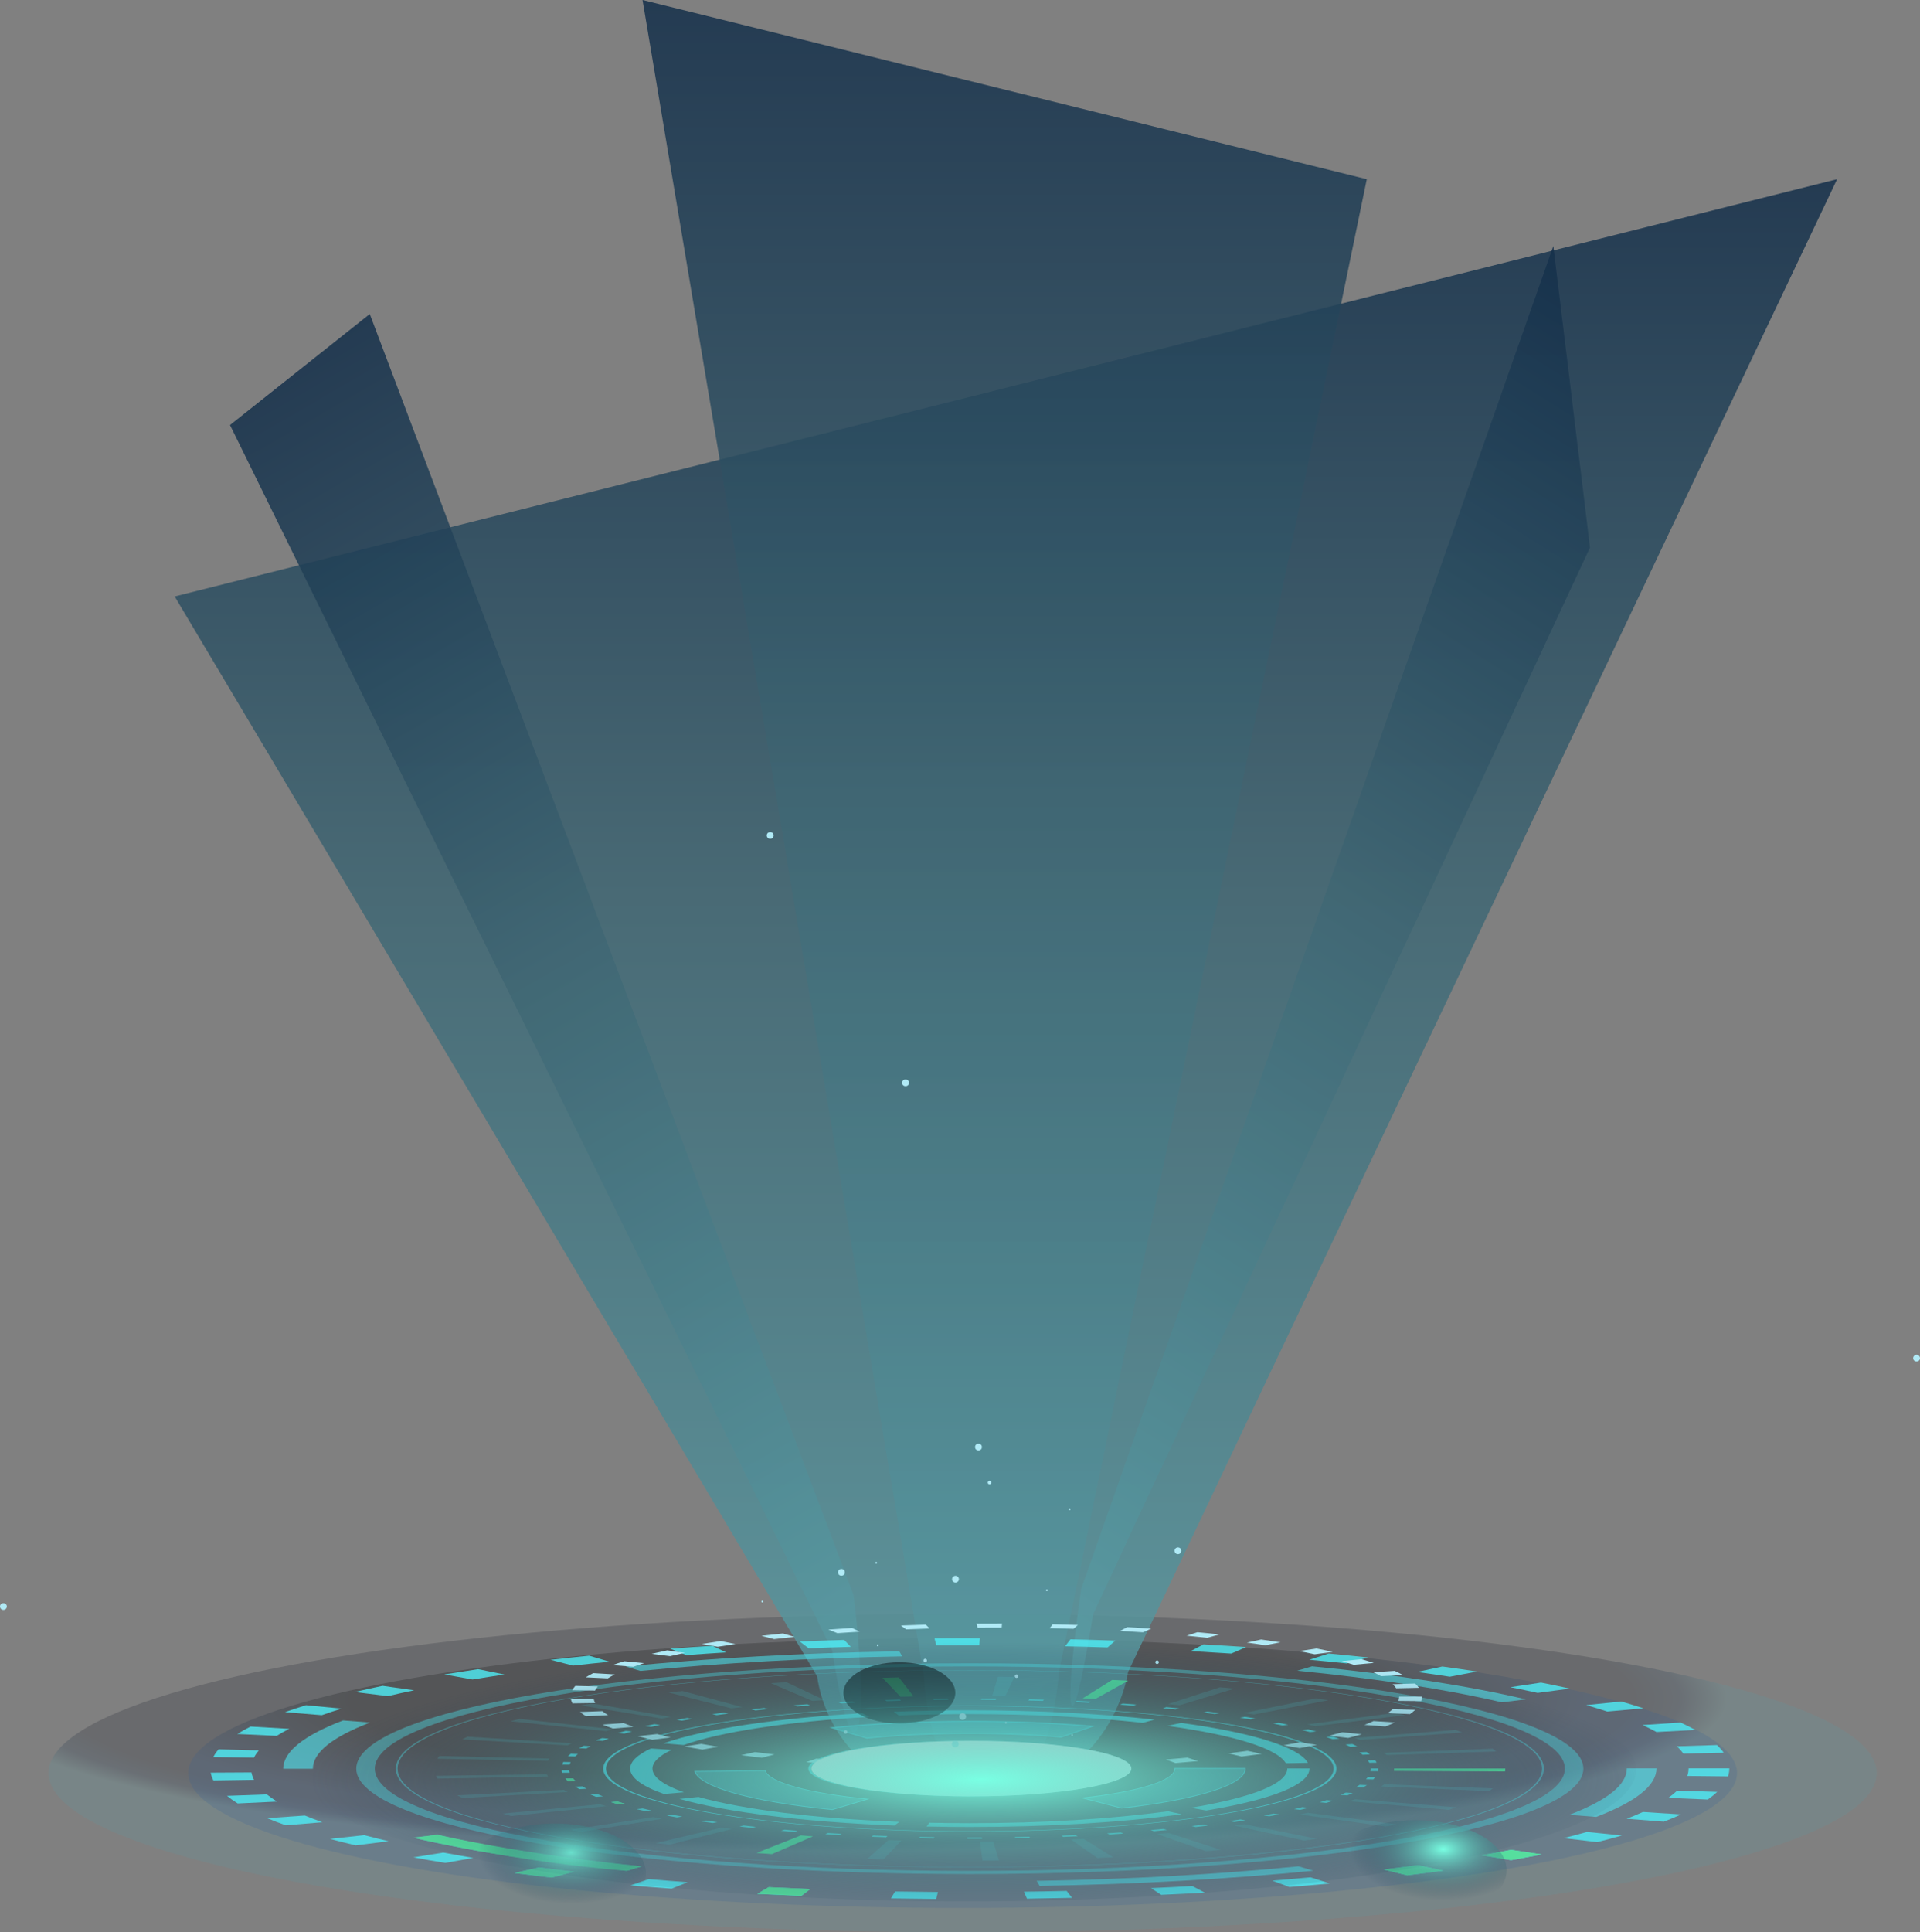 <?xml version="1.0" encoding="UTF-8"?>
<svg id="Layer_2" data-name="Layer 2" xmlns="http://www.w3.org/2000/svg" xmlns:xlink="http://www.w3.org/1999/xlink" viewBox="0 0 348.1 350.24">
  <rect x="0" y="0" width="348.1" height="350.24" fill="#808080" stroke="none"/>
  <defs>
    <style>
      .cls-1 {
        opacity: .71;
      }

      .cls-2 {
        fill: #b0eaf6;
      }

      .cls-3 {
        fill: #51f6a2;
      }

      .cls-4 {
        fill: #fff;
      }

      .cls-5 {
        mix-blend-mode: soft-light;
      }

      .cls-6, .cls-7, .cls-8 {
        opacity: .2;
      }

      .cls-9 {
        fill: url(#linear-gradient-4);
      }

      .cls-9, .cls-7, .cls-10, .cls-11, .cls-12, .cls-8, .cls-13, .cls-14, .cls-15, .cls-16, .cls-17, .cls-18 {
        isolation: isolate;
      }

      .cls-9, .cls-7, .cls-11, .cls-12, .cls-8, .cls-14, .cls-15, .cls-16 {
        mix-blend-mode: screen;
      }

      .cls-9, .cls-12, .cls-14, .cls-15 {
        opacity: .85;
      }

      .cls-7 {
        fill: url(#radial-gradient-2);
      }

      .cls-11 {
        fill: url(#radial-gradient-4);
      }

      .cls-11, .cls-16, .cls-19 {
        opacity: .5;
      }

      .cls-12 {
        fill: url(#linear-gradient-3);
      }

      .cls-20 {
        fill: #4eedf6;
      }

      .cls-8 {
        fill: url(#radial-gradient);
      }

      .cls-13 {
        fill: url(#radial-gradient-6);
      }

      .cls-14 {
        fill: url(#linear-gradient);
      }

      .cls-15 {
        fill: url(#linear-gradient-2);
      }

      .cls-16 {
        fill: url(#radial-gradient-3);
      }

      .cls-17 {
        fill: url(#radial-gradient-7);
      }

      .cls-21 {
        opacity: .8;
      }

      .cls-18 {
        fill: url(#radial-gradient-5);
      }
    </style>
    <radialGradient id="radial-gradient" cx="-5738.52" cy="-6258.68" fx="-5738.52" fy="-6258.68" r="37.36" gradientTransform="translate(25632.84 -4511.26) scale(4.44 -.77)" gradientUnits="userSpaceOnUse">
      <stop offset=".86" stop-color="#0d1524"/>
      <stop offset=".91" stop-color="#142f4a"/>
      <stop offset=".96" stop-color="#599ba3"/>
    </radialGradient>
    <radialGradient id="radial-gradient-2" cx="-5738.52" cy="-6258.68" fx="-5738.52" fy="-6258.68" r="31.65" gradientTransform="translate(25632.84 -4511.26) scale(4.44 -.77)" gradientUnits="userSpaceOnUse">
      <stop offset=".64" stop-color="#000"/>
      <stop offset=".78" stop-color="#172a43"/>
      <stop offset=".96" stop-color="#346098"/>
    </radialGradient>
    <linearGradient id="linear-gradient" x1="182.37" y1="-2760.52" x2="182.37" y2="-2467.49" gradientTransform="translate(0 -2435.01) scale(1 -1)" gradientUnits="userSpaceOnUse">
      <stop offset=".04" stop-color="#599ba3"/>
      <stop offset=".56" stop-color="#3f6673"/>
      <stop offset="1" stop-color="#142f4a"/>
    </linearGradient>
    <linearGradient id="linear-gradient-2" x1="182.15" x2="182.15" y2="-2435.01" xlink:href="#linear-gradient"/>
    <linearGradient id="linear-gradient-3" x1="1807.42" y1="-6697.03" x2="1807.42" y2="-6430.39" gradientTransform="translate(-4732.11 -4599.31) rotate(-29.95) scale(1 -1)" xlink:href="#linear-gradient"/>
    <linearGradient id="linear-gradient-4" x1="-1006.53" y1="-150.93" x2="-1006.53" y2="119.68" gradientTransform="translate(698.9 446.1) rotate(31.97) scale(.53 -1)" xlink:href="#linear-gradient"/>
    <radialGradient id="radial-gradient-3" cx="2039.83" cy="-947.27" fx="2039.83" fy="-947.27" r="26.87" gradientTransform="translate(-476.47 157.77) scale(.32 -.17)" gradientUnits="userSpaceOnUse">
      <stop offset=".04" stop-color="#79ffe3"/>
      <stop offset="1" stop-color="#000"/>
    </radialGradient>
    <radialGradient id="radial-gradient-4" cx="1358.42" cy="-1157.91" fx="1358.42" fy="-1157.91" r="31.65" gradientTransform="translate(-127.66 -1375.19) scale(.38 -.37)" xlink:href="#radial-gradient-3"/>
    <radialGradient id="radial-gradient-5" cx="608.5" cy="2185.84" fx="608.5" fy="2185.84" r="44.38" gradientTransform="translate(-127.66 -123.24) scale(.38 .21)" gradientUnits="userSpaceOnUse">
      <stop offset="0" stop-color="#79ffe3"/>
      <stop offset="1" stop-color="#142f4a" stop-opacity="0"/>
    </radialGradient>
    <radialGradient id="radial-gradient-6" cx="808.26" cy="592" fx="808.26" fy="592" r="44.38" gradientTransform="translate(-2044.78 -8.95) scale(2.75 .56)" xlink:href="#radial-gradient-5"/>
    <radialGradient id="radial-gradient-7" cx="1024.57" cy="2184.23" fx="1024.57" fy="2184.23" r="44.38" gradientTransform="translate(-127.66 -123.5) scale(.38 .21)" xlink:href="#radial-gradient-5"/>
  </defs>
  <g id="Layer_1-2" data-name="Layer 1">
    <g class="cls-10">
      <g id="Calque_2" data-name="Calque 2">
        <g id="head">
          <g>
            <ellipse class="cls-8" cx="174.53" cy="321.38" rx="165.73" ry="28.86"/>
            <ellipse class="cls-7" cx="174.53" cy="321.38" rx="140.4" ry="24.45"/>
            <g>
              <path class="cls-14" d="M148.15,303.85L31.67,108.11,333.07,32.48l-128.55,270.6s-3.02,22.43-28.68,22.43-27.68-21.66-27.68-21.66h0Z"/>
              <path class="cls-15" d="M167.51,303.85L116.49,0l131.31,32.48-55.82,270.6s-1.31,22.43-12.46,22.43-12.02-21.66-12.02-21.66h0Z"/>
              <path class="cls-12" d="M150.9,299.21L41.7,77.04l25.34-20.12,87.72,232.19s2.49,19.94.69,24.24c-1.8,4.3-4.56-14.14-4.56-14.14h0Z"/>
              <path class="cls-9" d="M196.04,287.96l85.58-243.38,6.65,54.66-90.09,193.37s-2.98,18.74-3.92,16.33c-.94-2.41,1.76-20.98,1.76-20.98h0Z"/>
            </g>
            <g class="cls-21">
              <g class="cls-19">
                <path class="cls-20" d="M150.9,328.01c-14.6-1.45-23.91-4.03-24.91-6.91l12.75-.13c.75,2.14,7.68,4.07,18.55,5.14l-6.38,1.9h0ZM203.35,327.73l-7.04-1.83c10.45-1.19,16.7-3.18,16.7-5.33v-.02h12.77v.02c0,2.89-8.38,5.56-22.42,7.16h0ZM157.19,315.05l-6.42-1.9c7.58-.76,16.25-1.16,25.06-1.16h0c7.82,0,15.31.3,22.26.9l-5.7,1.96c-5.17-.44-10.74-.67-16.56-.67h0c-6.56,0-13.01.3-18.65.86h0Z"/>
              </g>
              <path class="cls-20" d="M175.83,331.99c-36.65,0-66.47-5.12-66.47-11.41s29.82-11.41,66.47-11.41,66.47,5.12,66.47,11.41-29.82,11.41-66.47,11.41ZM175.83,309.25c-36.37,0-65.96,5.08-65.96,11.33s29.59,11.33,65.96,11.33,65.96-5.08,65.96-11.33-29.59-11.33-65.96-11.33h0Z"/>
              <path class="cls-20" d="M175.83,325.6c-16.15,0-29.28-2.26-29.28-5.03s13.14-5.03,29.28-5.03,29.28,2.26,29.28,5.03-13.14,5.03-29.28,5.03ZM175.83,315.63c-15.87,0-28.78,2.22-28.78,4.94s12.91,4.94,28.78,4.94,28.78-2.22,28.78-4.94-12.91-4.94-28.78-4.94Z"/>
              <g class="cls-19">
                <path class="cls-20" d="M175.83,338.45c-27.8,0-53.94-1.86-73.59-5.23-19.66-3.38-30.48-7.86-30.48-12.64s10.83-9.26,30.48-12.64c19.66-3.38,45.79-5.23,73.59-5.23s53.94,1.86,73.6,5.23c19.66,3.38,30.48,7.86,30.48,12.64s-10.83,9.26-30.48,12.64c-19.66,3.38-45.8,5.23-73.6,5.23ZM175.83,302.76c-57.21,0-103.74,7.99-103.74,17.82s46.54,17.82,103.74,17.82,103.74-7.99,103.74-17.82-46.54-17.82-103.74-17.82Z"/>
              </g>
              <g class="cls-19">
                <path class="cls-20" d="M175.83,339.68c-61.34,0-111.24-8.57-111.24-19.1s49.9-19.1,111.24-19.1,111.24,8.57,111.24,19.1-49.9,19.1-111.24,19.1h0ZM175.83,302.05c-59.48,0-107.88,8.31-107.88,18.53s48.39,18.53,107.88,18.53,107.88-8.31,107.88-18.53-48.39-18.53-107.88-18.53h0Z"/>
              </g>
              <g class="cls-5">
                <path class="cls-20" d="M175.83,331.15c-2.62,0-5.25-.03-7.84-.08l.51-.69c2.41.05,4.88.08,7.33.08,13.2,0,25.61-.75,35.9-2.16l2.52.54c-11.01,1.51-24.29,2.31-38.42,2.31h0ZM162.17,330.89c-16.13-.63-30.34-2.38-38.98-4.82l3.44-.36c8.08,2.28,21.35,3.92,36.43,4.51l-.89.67h0ZM218.69,328.17l-2.81-.5c11.29-1.88,17.5-4.4,17.5-7.1v-.02h4.03v.02c0,2.89-6.65,5.59-18.73,7.6h0ZM120.36,325.17c-4.06-1.44-6.11-2.99-6.11-4.6,0-1.25,1.26-2.48,3.75-3.64l3.79.24c-2.32,1.09-3.5,2.23-3.5,3.4,0,1.51,1.92,2.95,5.71,4.3l-3.63.3h0ZM233.12,319.6c-1.5-2.64-9.33-5.11-21.48-6.77l2.51-.54c13,1.78,21.38,4.42,22.98,7.24l-4.01.07h0ZM123.93,316.3l-3.63-.3c7.19-2.57,20.33-4.56,36.04-5.46l1.28.66c-14.68.84-26.96,2.7-33.68,5.1h0ZM207.15,312.28c-9.32-1.04-20.15-1.59-31.31-1.59-4.35,0-8.69.08-12.9.25l-.9-.67c4.5-.18,9.14-.27,13.8-.27,11.95,0,23.54.59,33.51,1.7l-2.2.58h0Z"/>
              </g>
              <path class="cls-20" d="M150.91,328.08h-.02c-14.63-1.45-23.97-4.06-24.98-6.97l-.04-.1h.11l12.8-.13.02.06c.74,2.11,7.65,4.02,18.48,5.09l.4.04-6.79,2.02h0ZM126.11,321.17c1.18,2.81,10.41,5.33,24.79,6.75l5.98-1.78c-10.58-1.08-17.35-2.98-18.2-5.1l-12.57.13h0ZM203.34,327.81h-.01s-7.46-1.94-7.46-1.94l.43-.05c10.41-1.18,16.62-3.14,16.62-5.25v-.1h12.93v.1c0,2.93-8.41,5.64-22.49,7.24h-.02ZM196.74,325.93l6.61,1.72c13.89-1.58,22.22-4.2,22.34-7.02h-12.61c-.11,2.14-6.19,4.11-16.34,5.3h0ZM157.18,315.13h-.01s-6.81-2.01-6.81-2.01l.4-.04c7.58-.76,16.26-1.16,25.07-1.16,7.82,0,15.31.3,22.27.9l.38.03-6.07,2.09h-.02c-5.16-.44-10.73-.67-16.55-.67-6.56,0-13.01.3-18.64.86h-.02ZM151.18,313.2l6.01,1.78c5.63-.56,12.08-.86,18.64-.86,5.82,0,11.39.22,16.55.67l5.33-1.83c-6.85-.57-14.2-.86-21.87-.86-8.66,0-17.17.39-24.65,1.12h0Z"/>
              <g class="cls-1">
                <path class="cls-20" d="M188.49,341.84l-.54-.92c16.85-.29,32.83-1.18,47.48-2.64l2.69.8c-15.32,1.52-32.01,2.45-49.63,2.75h0ZM113.66,339.1c-15.09-1.5-28.49-3.57-38.72-6l4.35-.54c9.8,2.32,22.61,4.31,37.06,5.74l-2.69.8h0ZM289.41,329.33l-4.9-.38c6.92-2.64,10.43-5.46,10.43-8.38v-.05h5.38v.04c0,3.05-3.67,6-10.9,8.76h0ZM56.73,320.6h-5.38v-.02c0-3.04,3.65-5.98,10.84-8.74l4.91.38c-6.88,2.64-10.37,5.45-10.37,8.36v.02ZM272.3,308.57c-9.81-2.32-22.64-4.31-37.1-5.74l2.68-.8c15.11,1.49,28.51,3.57,38.76,5.99l-4.35.54h0ZM116.13,302.87l-2.7-.8c15.31-1.53,32-2.46,49.61-2.76l.55.92c-16.85.3-32.82,1.19-47.46,2.64h0Z"/>
              </g>
              <path class="cls-20" d="M175.89,333.28h-.53v-.23h.47c.7,0,1.46,0,2.19,0l.04.23c-.72,0-1.45,0-2.17,0ZM169.3,333.24c-.9-.01-1.8-.03-2.68-.05l.17-.23c.87.02,1.76.03,2.63.05l-.12.23h0ZM184.12,333.21l-.15-.23c.88-.02,1.77-.04,2.63-.06l.2.23c-.88.02-1.78.04-2.68.06ZM160.63,333.02c-.88-.03-1.77-.07-2.63-.1l.32-.22c.85.04,1.72.07,2.59.1l-.27.23h0ZM192.76,332.95l-.31-.22c.86-.03,1.72-.07,2.57-.11l.36.22c-.86.04-1.74.08-2.62.11ZM152.17,332.62c-.86-.05-1.72-.1-2.55-.16l.48-.22c.82.05,1.66.1,2.5.15l-.43.22h0ZM201.17,332.52l-.46-.22c.83-.05,1.67-.11,2.47-.16l.51.21c-.82.06-1.67.11-2.52.17h0ZM144.03,332.05c-.81-.07-1.63-.14-2.42-.21l.62-.2c.78.07,1.58.14,2.37.2l-.58.21h0ZM209.21,331.92l-.61-.21c.79-.07,1.58-.14,2.34-.21l.65.2c-.77.07-1.58.15-2.38.22h0ZM136.34,331.33c-.76-.08-1.51-.17-2.26-.26l.76-.19c.73.09,1.47.17,2.22.25l-.72.2h0ZM216.78,331.17l-.74-.19c.73-.08,1.46-.17,2.18-.26l.78.19c-.73.09-1.48.18-2.22.26h0ZM129.22,330.45c-.7-.1-1.39-.2-2.06-.3l.88-.17c.66.1,1.34.2,2.03.29l-.85.18h0ZM223.78,330.26l-.87-.18c.67-.1,1.33-.2,1.99-.3l.91.17c-.66.1-1.34.21-2.02.31ZM122.74,329.43c-.63-.11-1.25-.22-1.85-.34l1-.16c.59.11,1.2.22,1.81.33l-.96.16h0ZM230.11,329.22l-.98-.16c.6-.11,1.19-.22,1.77-.34l1.02.15c-.59.12-1.19.23-1.8.35h0ZM117.01,328.29c-.55-.12-1.08-.25-1.6-.37l1.1-.13c.51.12,1.04.25,1.57.37l-1.07.14h0ZM235.69,328.06l-1.09-.14c.52-.12,1.03-.25,1.52-.37l1.12.13c-.5.13-1.02.26-1.55.38h0ZM112.11,327.05c-.46-.13-.9-.27-1.33-.4l1.18-.11c.42.13.86.27,1.31.39l-1.16.12h0ZM240.43,326.79l-1.17-.11c.44-.13.86-.27,1.26-.4l1.2.11c-.41.13-.84.27-1.28.41h0ZM108.1,325.71c-.36-.14-.71-.28-1.04-.43l1.25-.09c.33.14.67.28,1.02.42l-1.23.09ZM244.26,325.43l-1.24-.09c.34-.14.67-.28.97-.42l1.26.08c-.31.14-.64.29-.99.43h0ZM105.04,324.3c-.26-.15-.51-.3-.74-.45l1.3-.06c.23.15.47.29.73.44l-1.28.07h0ZM247.13,324.01l-1.29-.06c.24-.15.46-.29.67-.44l1.31.05c-.21.15-.44.3-.68.45h0ZM102.97,322.84c-.16-.15-.3-.31-.43-.46l1.33-.03c.12.15.26.3.42.45l-1.32.04h0ZM248.98,322.54l-1.33-.03c.14-.15.26-.3.36-.45l1.33.03c-.11.15-.23.31-.37.46h0ZM101.94,321.34c-.05-.15-.09-.31-.11-.46h1.34c.02.15.06.3.11.45h-1.34ZM249.81,321.04h-1.34c.03-.16.05-.31.05-.46v-.03h1.34v.02c0,.16-.02.31-.05.47h0ZM103.27,319.85h-1.34c.05-.17.12-.32.2-.48l1.34.02c-.08.15-.15.3-.2.45ZM248.26,319.52c-.07-.15-.17-.3-.27-.45l1.33-.03c.11.15.2.31.27.46l-1.34.02h0ZM104.27,318.38l-1.32-.04c.16-.15.33-.3.52-.46l1.31.05c-.19.15-.36.3-.51.45h0ZM247.04,318.06c-.18-.15-.37-.3-.58-.44l1.31-.06c.21.15.41.3.59.45l-1.32.05h0ZM106.28,316.94l-1.29-.07c.26-.15.55-.3.84-.44l1.27.08c-.28.14-.56.29-.82.43h0ZM244.82,316.63c-.28-.15-.58-.29-.88-.43l1.26-.08c.31.14.61.29.9.44l-1.27.07h0ZM109.27,315.55l-1.23-.09c.36-.14.74-.28,1.13-.42l1.21.1c-.38.14-.76.28-1.12.41h0ZM241.62,315.26c-.37-.14-.77-.27-1.17-.41l1.19-.11c.41.14.81.28,1.19.41l-1.22.1h0ZM113.2,314.24l-1.16-.12c.46-.13.93-.27,1.42-.4l1.13.12c-.47.13-.94.26-1.39.39h0ZM237.5,313.96c-.47-.13-.95-.26-1.44-.38l1.11-.13c.5.13.99.26,1.47.39l-1.14.12h0ZM118.02,313.01l-1.07-.14c.55-.12,1.11-.25,1.68-.36l1.04.15c-.56.12-1.11.24-1.65.36h0ZM232.51,312.76c-.55-.12-1.12-.23-1.7-.35l1.02-.15c.59.12,1.17.24,1.73.36l-1.05.15h0ZM123.63,311.89l-.96-.16c.63-.11,1.27-.22,1.91-.33l.93.17c-.63.1-1.26.21-1.88.32h0ZM226.73,311.66c-.63-.11-1.28-.21-1.93-.31l.91-.17c.66.1,1.32.21,1.96.32l-.94.17h0ZM129.98,310.89l-.85-.18c.7-.1,1.41-.19,2.12-.29l.81.18c-.7.09-1.4.18-2.08.28h0ZM220.24,310.69c-.7-.09-1.41-.18-2.13-.27l.78-.19c.73.09,1.46.18,2.17.28l-.82.18ZM136.96,310.02l-.72-.19c.75-.08,1.52-.16,2.3-.24l.68.2c-.77.08-1.53.16-2.26.24ZM213.13,309.86c-.75-.08-1.53-.15-2.3-.23l.65-.2c.79.07,1.58.15,2.34.23l-.69.2ZM144.49,309.31l-.58-.21c.81-.07,1.63-.13,2.45-.19l.53.21c-.8.06-1.61.12-2.41.19h0ZM205.49,309.17c-.81-.06-1.63-.12-2.44-.18l.5-.21c.83.06,1.67.12,2.49.18l-.55.21ZM152.45,308.75l-.43-.22c.85-.05,1.72-.1,2.57-.14l.38.22c-.84.04-1.69.09-2.53.14h0ZM197.42,308.65c-.84-.04-1.7-.09-2.55-.13l.35-.22c.86.04,1.73.08,2.59.13l-.4.22h0ZM160.75,308.36l-.28-.23c.88-.03,1.77-.06,2.65-.09l.23.23c-.86.02-1.74.06-2.6.09h0ZM189.06,308.3c-.87-.03-1.75-.05-2.62-.07l.19-.23c.88.02,1.78.05,2.66.08l-.24.23h0ZM169.27,308.14l-.12-.23c.89-.01,1.8-.02,2.69-.03l.07.23c-.88,0-1.77.02-2.64.03ZM180.52,308.12c-.88-.01-1.77-.02-2.65-.02l.04-.23c.89,0,1.8.01,2.7.02l-.08.23h0Z"/>
              <g class="cls-6">
                <path class="cls-20" d="M178.13,337.24l-.47-3.46c.8,0,1.59,0,2.39-.02l1.08,3.46c-1,0-2.01.02-3,.02h0ZM160.2,337.03c-.98-.03-1.97-.06-2.96-.09l3.84-3.4c.78.03,1.56.05,2.34.07l-3.22,3.42h0ZM198.94,336.77l-4.79-3.36c.77-.03,1.54-.07,2.31-.1l5.39,3.34c-.95.04-1.93.09-2.91.13h0ZM139.95,336.07c-.93-.06-1.87-.13-2.78-.2l8.04-3.18c.73.06,1.46.11,2.2.16l-7.46,3.22ZM218.67,335.54l-8.9-3.11c.71-.06,1.41-.12,2.11-.19l9.47,3.06c-.89.08-1.79.16-2.68.23h0ZM121.39,334.38c-.83-.1-1.66-.2-2.46-.3l11.83-2.8c.64.08,1.29.16,1.95.23l-11.32,2.86h0ZM236.39,333.61l-12.59-2.7c.62-.09,1.24-.17,1.84-.26l13.06,2.64c-.75.11-1.53.22-2.31.33h0ZM105.39,332.05c-.7-.13-1.38-.25-2.04-.38l15.06-2.3c.53.1,1.06.2,1.61.3l-14.63,2.38h0ZM251.28,331.07l-15.67-2.18c.5-.11,1-.21,1.48-.32l16.04,2.1c-.6.13-1.22.27-1.85.4h0ZM92.68,329.18c-.52-.15-1.02-.3-1.51-.45l17.57-1.7c.39.12.78.23,1.19.35l-17.26,1.79h0ZM262.66,328.04l-18.02-1.55c.36-.12.7-.25,1.04-.37l18.29,1.46c-.42.16-.86.31-1.31.47h0ZM83.84,325.91c-.32-.16-.63-.33-.92-.49l19.29-1c.23.13.47.26.72.39l-19.1,1.11h0ZM269.98,324.66l-19.54-.85c.19-.13.37-.26.54-.39l19.7.74c-.22.17-.45.34-.69.5h0ZM79.32,322.39c-.11-.17-.2-.34-.28-.51l20.1-.27c.06.14.13.27.22.41l-20.04.37h0ZM272.87,321.09l-20.15-.11c.02-.13.04-.27.04-.41v-.03h20.16v.03c0,.17-.01.35-.05.51h0ZM99.35,319.16l-20.05-.37c.11-.17.23-.34.36-.51l19.97.47c-.11.13-.2.27-.29.41h0ZM251.42,318.11c-.15-.13-.31-.27-.48-.4l19.69-.75c.22.17.42.34.61.51l-19.81.64h0ZM102.89,316.37l-19.12-1.1c.32-.16.66-.33,1-.49l18.9,1.2c-.28.13-.54.26-.8.39h0ZM246.58,315.38c-.31-.12-.64-.25-.97-.37l18.28-1.46c.41.15.82.31,1.22.47l-18.52,1.37h0ZM109.86,313.78l-17.28-1.78c.52-.15,1.06-.3,1.59-.44l16.94,1.88c-.43.11-.85.23-1.26.35h0ZM238.42,312.89c-.46-.11-.94-.22-1.42-.33l16.02-2.1c.61.14,1.21.28,1.78.41l-16.39,2.02h0ZM119.93,311.5l-14.65-2.38c.68-.12,1.39-.25,2.1-.37l14.22,2.46c-.56.1-1.12.19-1.66.29h0ZM227.33,310.76c-.59-.09-1.19-.18-1.8-.27l13.03-2.64c.76.11,1.52.22,2.26.34l-13.5,2.57h0ZM132.59,309.65l-11.35-2.86c.83-.1,1.68-.19,2.51-.28l10.82,2.92c-.67.07-1.33.15-1.98.22ZM213.85,309.09c-.69-.07-1.39-.13-2.09-.2l9.43-3.06c.88.08,1.76.16,2.64.25l-9.97,3.01ZM147.26,308.3l-7.49-3.21c.93-.06,1.87-.13,2.81-.18l6.9,3.25c-.75.05-1.49.1-2.22.15h0ZM198.59,307.95c-.76-.04-1.52-.08-2.28-.11l5.35-3.34c.97.04,1.94.09,2.89.15l-5.96,3.31h0ZM163.26,307.54l-3.27-3.42c.98-.03,1.98-.05,2.97-.08l2.65,3.43c-.79.02-1.57.04-2.35.06h0ZM182.27,307.41c-.79-.01-1.58-.02-2.38-.03l1.04-3.46c.99,0,2,.02,2.99.03l-1.66,3.45h0Z"/>
              </g>
              <g class="cls-5">
                <path class="cls-20" d="M169.73,344.2c-2.74-.02-5.5-.06-8.21-.1l.76-1.26c2.57.04,5.18.08,7.77.1l-.32,1.27h0ZM186.19,344.15l-.55-1.27c2.58-.03,5.19-.08,7.75-.14l.98,1.26c-2.71.06-5.47.11-8.19.15ZM145.27,343.64c-2.67-.1-5.36-.22-7.97-.35l2.07-1.22c2.48.12,5.02.24,7.54.34l-1.63,1.24h0ZM210.54,343.46l-1.86-1.23c2.5-.11,5.02-.24,7.48-.38l2.29,1.21c-2.6.15-5.26.28-7.91.4ZM121.78,342.33c-2.52-.18-5.03-.38-7.48-.59l3.31-1.14c2.32.2,4.7.39,7.08.56l-2.91,1.17h0ZM233.77,342.03l-3.11-1.15c2.34-.19,4.68-.39,6.96-.6l3.51,1.12c-2.41.22-4.88.44-7.36.63h0ZM100.03,340.32c-2.28-.26-4.55-.53-6.74-.82l4.44-1.02c2.07.27,4.21.53,6.38.77l-4.07,1.06h0ZM255.12,339.91l-4.26-1.04c2.11-.26,4.21-.53,6.23-.8l4.61.99c-2.14.29-4.35.58-6.58.85h0ZM80.73,337.67c-1.98-.32-3.92-.66-5.78-1.01l5.41-.86c1.76.32,3.6.65,5.47.95l-5.11.92h0ZM273.93,337.17l-5.27-.89c1.82-.32,3.6-.65,5.3-.98l5.57.84c-1.8.35-3.69.7-5.6,1.04h0ZM64.48,334.49c-1.61-.38-3.18-.77-4.65-1.17l6.22-.68c1.39.37,2.87.74,4.4,1.1l-5.97.75h0ZM289.61,333.9l-6.1-.72c1.46-.37,2.88-.75,4.21-1.13l6.34.65c-1.4.4-2.9.81-4.44,1.19h0ZM51.79,330.85c-1.19-.42-2.32-.86-3.36-1.29l6.84-.48c.98.41,2.05.82,3.18,1.22l-6.66.55h0ZM301.66,330.19l-6.75-.52c1.06-.41,2.05-.82,2.96-1.24l6.92.45c-.96.44-2.02.88-3.13,1.31h0ZM43.1,326.89c-.73-.45-1.39-.92-1.95-1.38l7.23-.26c.54.44,1.16.87,1.85,1.3l-7.13.34h0ZM309.64,326.18l-7.18-.3c.61-.43,1.15-.87,1.61-1.31l7.27.22c-.49.46-1.06.93-1.7,1.38h0ZM38.69,322.72c-.24-.47-.41-.94-.49-1.41l7.39-.04c.08.45.24.89.47,1.34l-7.36.11h0ZM313.29,321.99l-7.38-.08c.15-.44.23-.89.23-1.34v-.05h7.39v.05c0,.47-.08.95-.24,1.41h0ZM46.03,318.59l-7.36-.11c.24-.47.56-.94.96-1.4l7.31.19c-.38.44-.69.89-.91,1.33h0ZM305.19,317.85c-.31-.44-.7-.89-1.17-1.32l7.27-.23c.49.46.9.93,1.23,1.4l-7.34.15h0ZM50.15,314.64l-7.13-.34c.72-.45,1.54-.91,2.42-1.35l7,.41c-.83.42-1.6.85-2.29,1.28h0ZM300.31,313.93c-.77-.42-1.62-.85-2.53-1.26l6.92-.45c.96.44,1.86.89,2.68,1.34l-7.06.38h0ZM58.33,310.89l-6.66-.55c1.19-.42,2.46-.85,3.8-1.26l6.46.62c-1.26.39-2.47.79-3.59,1.19ZM291.4,310.23c-1.2-.39-2.48-.78-3.81-1.17l6.34-.65c1.41.4,2.76.82,4.03,1.23l-6.55.59h0ZM70.31,307.44l-5.98-.75c1.61-.38,3.3-.76,5.04-1.12l5.71.81c-1.64.34-3.25.7-4.77,1.06h0ZM278.78,306.85c-1.58-.35-3.25-.7-4.96-1.03l5.56-.84c1.81.35,3.57.72,5.24,1.09l-5.84.78h0ZM85.67,304.42l-5.11-.92c1.97-.32,4.03-.64,6.11-.95l4.79.97c-1.97.29-3.92.59-5.79.9h0ZM262.86,303.92c-1.93-.3-3.93-.59-5.96-.86l4.6-.99c2.14.29,4.26.6,6.29.91l-4.94.94h0ZM103.91,301.91l-4.09-1.06c2.28-.26,4.63-.51,6.99-.75l3.71,1.1c-2.24.22-4.46.46-6.62.7h0ZM244.15,301.51c-2.2-.23-4.48-.46-6.76-.67l3.5-1.12c2.41.22,4.82.46,7.14.71l-3.88,1.08h0ZM124.43,300l-2.92-1.17c2.51-.19,5.08-.36,7.65-.52l2.5,1.2c-2.43.15-4.86.31-7.24.49h0ZM223.24,299.72c-2.42-.16-4.89-.31-7.35-.45l2.27-1.21c2.6.15,5.22.3,7.77.48l-2.69,1.18h0ZM146.62,298.76l-1.65-1.24c2.66-.1,5.38-.2,8.08-.27l1.21,1.25c-2.55.07-5.13.16-7.64.26ZM200.79,298.61c-2.54-.08-5.12-.16-7.69-.21l.97-1.26c2.71.06,5.45.14,8.13.23l-1.41,1.25h0ZM169.76,298.22l-.34-1.27c2.73-.02,5.5-.03,8.23-.02l-.09,1.27c-2.59,0-5.22,0-7.8.02h0Z"/>
              </g>
              <polygon class="cls-3" points="255.12 339.91 250.86 338.87 257.09 338.07 261.7 339.06 255.12 339.91"/>
              <polygon class="cls-3" points="252.72 320.98 252.76 320.57 272.92 320.57 272.87 321.09 252.72 320.98"/>
              <polygon class="cls-3" points="110.78 326.64 111.96 326.53 113.26 326.93 112.11 327.05 110.78 326.64"/>
              <polygon class="cls-3" points="163.26 307.54 160 304.12 162.97 304.05 165.62 307.48 163.26 307.54"/>
              <polygon class="cls-3" points="104.1 339.26 100.03 340.32 93.29 339.5 97.73 338.49 104.1 339.26"/>
              <polygon class="cls-3" points="137.29 343.28 139.36 342.06 146.9 342.4 145.27 343.64 137.29 343.28"/>
              <polygon class="cls-3" points="137.16 335.87 139.95 336.07 147.4 332.85 145.2 332.69 137.16 335.87"/>
              <path class="cls-3" d="M113.66,339.1l2.69-.8s-20.14-1.94-37.06-5.74l-4.35.54s18.34,4.37,38.72,6h0Z"/>
              <polygon class="cls-3" points="104.3 322.79 103.88 322.35 102.55 322.38 102.97 322.84 104.3 322.79"/>
              <polygon class="cls-3" points="268.66 336.28 273.97 335.3 279.53 336.13 273.93 337.17 268.66 336.28"/>
              <polygon class="cls-3" points="196.31 307.84 198.59 307.95 204.54 304.64 201.65 304.5 196.31 307.84"/>
            </g>
            <path class="cls-2" d="M177.22,320.79c-1.53-.01-3.08-.03-4.6-.06l.43-.71c1.44.02,2.91.04,4.36.06l-.18.71h0ZM186.44,320.76l-.31-.71c1.45-.02,2.91-.04,4.34-.08l.55.7c-1.52.03-3.06.06-4.59.08ZM163.51,320.47c-1.5-.06-3-.12-4.47-.2l1.16-.68c1.39.07,2.81.13,4.23.19l-.92.69h0ZM200.09,320.37l-1.04-.69c1.4-.06,2.81-.13,4.19-.21l1.28.68c-1.46.08-2.95.16-4.43.22ZM150.34,319.74c-1.41-.1-2.82-.22-4.19-.33l1.85-.64c1.3.11,2.63.22,3.97.32l-1.63.65h0ZM213.11,319.57l-1.74-.65c1.31-.1,2.62-.22,3.9-.34l1.97.63c-1.35.12-2.74.25-4.12.36h0ZM138.15,318.61c-1.28-.15-2.55-.3-3.78-.46l2.49-.57c1.16.15,2.36.29,3.57.43l-2.28.59ZM225.07,318.38l-2.39-.58c1.18-.14,2.36-.29,3.49-.45l2.59.56c-1.2.16-2.44.32-3.69.48h0ZM127.34,317.13c-1.11-.18-2.2-.37-3.24-.56l3.04-.48c.99.18,2.02.36,3.07.53l-2.86.51ZM235.62,316.85l-2.95-.5c1.02-.18,2.02-.36,2.97-.55l3.12.47c-1.01.2-2.06.39-3.14.58h0ZM118.23,315.34c-.9-.21-1.78-.43-2.6-.65l3.49-.38c.78.21,1.61.42,2.47.62l-3.35.42h0ZM244.41,315.01l-3.42-.4c.82-.21,1.61-.42,2.36-.63l3.55.37c-.79.23-1.63.45-2.49.67h0ZM111.12,313.31c-.67-.24-1.3-.48-1.88-.72l3.83-.27c.55.23,1.15.46,1.78.68l-3.73.31h0ZM251.16,312.94l-3.79-.29c.59-.23,1.15-.46,1.66-.69l3.88.25c-.54.25-1.13.49-1.76.74h0ZM106.25,311.08c-.41-.25-.78-.51-1.09-.77l4.05-.15c.3.24.65.49,1.04.73l-3.99.19h0ZM255.63,310.69l-4.03-.17c.34-.24.65-.49.9-.73l4.08.13c-.27.26-.59.52-.96.78h0ZM103.78,308.75c-.14-.26-.23-.53-.28-.79l4.14-.02c.04.25.13.5.26.75l-4.13.06h0ZM257.68,308.34l-4.14-.04c.08-.25.13-.5.13-.75v-.03h4.14v.03c0,.26-.05.53-.14.79h0ZM107.89,306.43l-4.13-.06c.13-.26.32-.53.54-.79l4.1.1c-.21.25-.38.5-.51.75h0ZM253.14,306.02c-.18-.25-.39-.5-.65-.74l4.08-.13c.27.26.51.52.69.78l-4.11.09h0ZM110.2,304.22l-4-.19c.4-.25.86-.51,1.35-.76l3.92.23c-.47.23-.9.48-1.28.72h0ZM250.4,303.82c-.43-.24-.91-.48-1.42-.71l3.88-.25c.54.25,1.04.5,1.5.75l-3.96.21h0ZM114.78,302.12l-3.73-.31c.66-.24,1.38-.47,2.13-.7l3.62.35c-.71.22-1.38.44-2.01.67h0ZM245.41,301.75c-.67-.22-1.39-.44-2.14-.65l3.55-.37c.79.22,1.55.46,2.26.69l-3.67.33ZM121.5,300.19l-3.35-.42c.9-.21,1.85-.42,2.82-.63l3.2.45c-.92.19-1.82.39-2.67.59ZM238.34,299.85c-.89-.2-1.82-.39-2.78-.58l3.11-.47c1.01.2,2,.4,2.94.61l-3.27.44ZM130.11,298.49l-2.87-.51c1.11-.18,2.26-.36,3.43-.53l2.68.54c-1.1.16-2.2.33-3.24.5h0ZM229.41,298.21c-1.08-.17-2.2-.33-3.34-.48l2.58-.56c1.2.16,2.39.34,3.52.51l-2.77.53h0ZM140.33,297.09l-2.29-.59c1.28-.15,2.6-.29,3.92-.42l2.08.62c-1.25.12-2.5.26-3.71.4h0ZM218.93,296.86c-1.23-.13-2.51-.26-3.79-.38l1.96-.63c1.35.12,2.7.26,4,.4l-2.18.6h0ZM151.83,296.02l-1.64-.65c1.4-.1,2.85-.2,4.29-.29l1.4.67c-1.36.08-2.73.18-4.06.27ZM207.21,295.86c-1.35-.09-2.74-.18-4.12-.25l1.27-.68c1.46.08,2.93.17,4.36.27l-1.51.66h0ZM164.26,295.32l-.93-.69c1.49-.06,3.02-.11,4.53-.15l.68.7c-1.43.04-2.87.09-4.28.15h0ZM194.63,295.23c-1.42-.05-2.87-.09-4.31-.12l.54-.7c1.52.03,3.05.08,4.56.13l-.79.7h0ZM177.23,295.02l-.19-.71c1.53-.01,3.09-.02,4.62-.01l-.05.71c-1.45,0-2.93,0-4.37.01Z"/>
            <path class="cls-16" d="M183.97,320.51c0,2.6-3.85,4.71-8.6,4.71s-8.6-2.11-8.6-4.71,3.85-4.71,8.6-4.71,8.6,2.11,8.6,4.71Z"/>
            <ellipse class="cls-11" cx="163.06" cy="306.85" rx="10.14" ry="5.55"/>
            <ellipse class="cls-4" cx="176.1" cy="320.57" rx="29.02" ry="5.03"/>
            <g>
              <path class="cls-2" d="M173.85,286.23c0,.34-.28.61-.62.61s-.62-.27-.62-.61.28-.61.62-.61.62.27.62.61Z"/>
              <ellipse class="cls-2" cx="164.18" cy="196.27" rx=".62" ry=".61"/>
              <ellipse class="cls-2" cx="152.55" cy="284.99" rx=".62" ry=".61"/>
              <path class="cls-2" d="M1.24,291.19c0,.34-.28.61-.62.61s-.62-.27-.62-.61.28-.61.62-.61.62.27.62.61Z"/>
              <ellipse class="cls-2" cx="174.53" cy="311.14" rx=".62" ry=".61"/>
              <ellipse class="cls-2" cx="177.4" cy="262.29" rx=".62" ry=".61"/>
              <path class="cls-2" d="M214.18,281.09c0,.34-.28.61-.62.61s-.62-.27-.62-.61.28-.61.62-.61.62.27.62.61Z"/>
              <ellipse class="cls-2" cx="139.64" cy="151.43" rx=".62" ry=".61"/>
              <path class="cls-2" d="M348.1,246.18c0,.34-.28.61-.62.61s-.62-.27-.62-.61.28-.61.62-.61.62.27.62.61Z"/>
              <ellipse class="cls-2" cx="173.19" cy="316.12" rx=".62" ry=".61"/>
              <path class="cls-2" d="M189.95,288.24c0,.09-.07.16-.16.16s-.16-.07-.16-.16.07-.16.16-.16.16.07.16.16Z"/>
              <path class="cls-2" d="M159.03,283.27c0,.09-.07.16-.16.16s-.16-.07-.16-.16.07-.16.16-.16.16.07.16.16Z"/>
              <path class="cls-2" d="M194.08,273.56c0,.09-.07.16-.16.16s-.16-.07-.16-.16.07-.16.16-.16.16.07.16.16Z"/>
              <path class="cls-2" d="M159.3,298.22c0,.09-.07.16-.16.16s-.16-.07-.16-.16.07-.16.16-.16.16.07.16.16Z"/>
              <path class="cls-2" d="M138.37,290.29c0,.09-.07.16-.16.16s-.16-.07-.16-.16.07-.16.16-.16.16.07.16.16Z"/>
              <path class="cls-2" d="M194.54,314.49c0,.09-.07.16-.16.16s-.16-.07-.16-.16.07-.16.16-.16.16.07.16.16Z"/>
              <circle class="cls-2" cx="182.37" cy="312.26" r=".16"/>
              <path class="cls-2" d="M168.06,300.98c0,.18-.14.32-.32.32s-.32-.14-.32-.32.14-.32.32-.32.32.14.32.32Z"/>
              <path class="cls-2" d="M153.63,313.93c0,.18-.14.32-.32.32s-.32-.14-.32-.32.14-.32.32-.32.32.14.32.32Z"/>
              <path class="cls-2" d="M184.62,303.82c0,.18-.14.32-.32.32s-.32-.14-.32-.32.14-.32.32-.32.32.14.32.32Z"/>
              <path class="cls-2" d="M179.72,268.73c0,.18-.14.32-.32.32s-.32-.14-.32-.32.14-.32.32-.32.32.14.32.32Z"/>
              <path class="cls-2" d="M210.1,301.29c0,.18-.14.32-.32.32s-.32-.14-.32-.32.14-.32.32-.32.32.14.32.32Z"/>
            </g>
          </g>
        </g>
      </g>
    </g>
    <ellipse class="cls-18" cx="100.55" cy="339.59" rx="16.56" ry="9.07"/>
    <ellipse class="cls-13" cx="175.37" cy="320.79" rx="121.28" ry="23.86"/>
    <ellipse class="cls-17" cx="256.59" cy="338.99" rx="16.56" ry="9.07"/>
  </g>
</svg>
